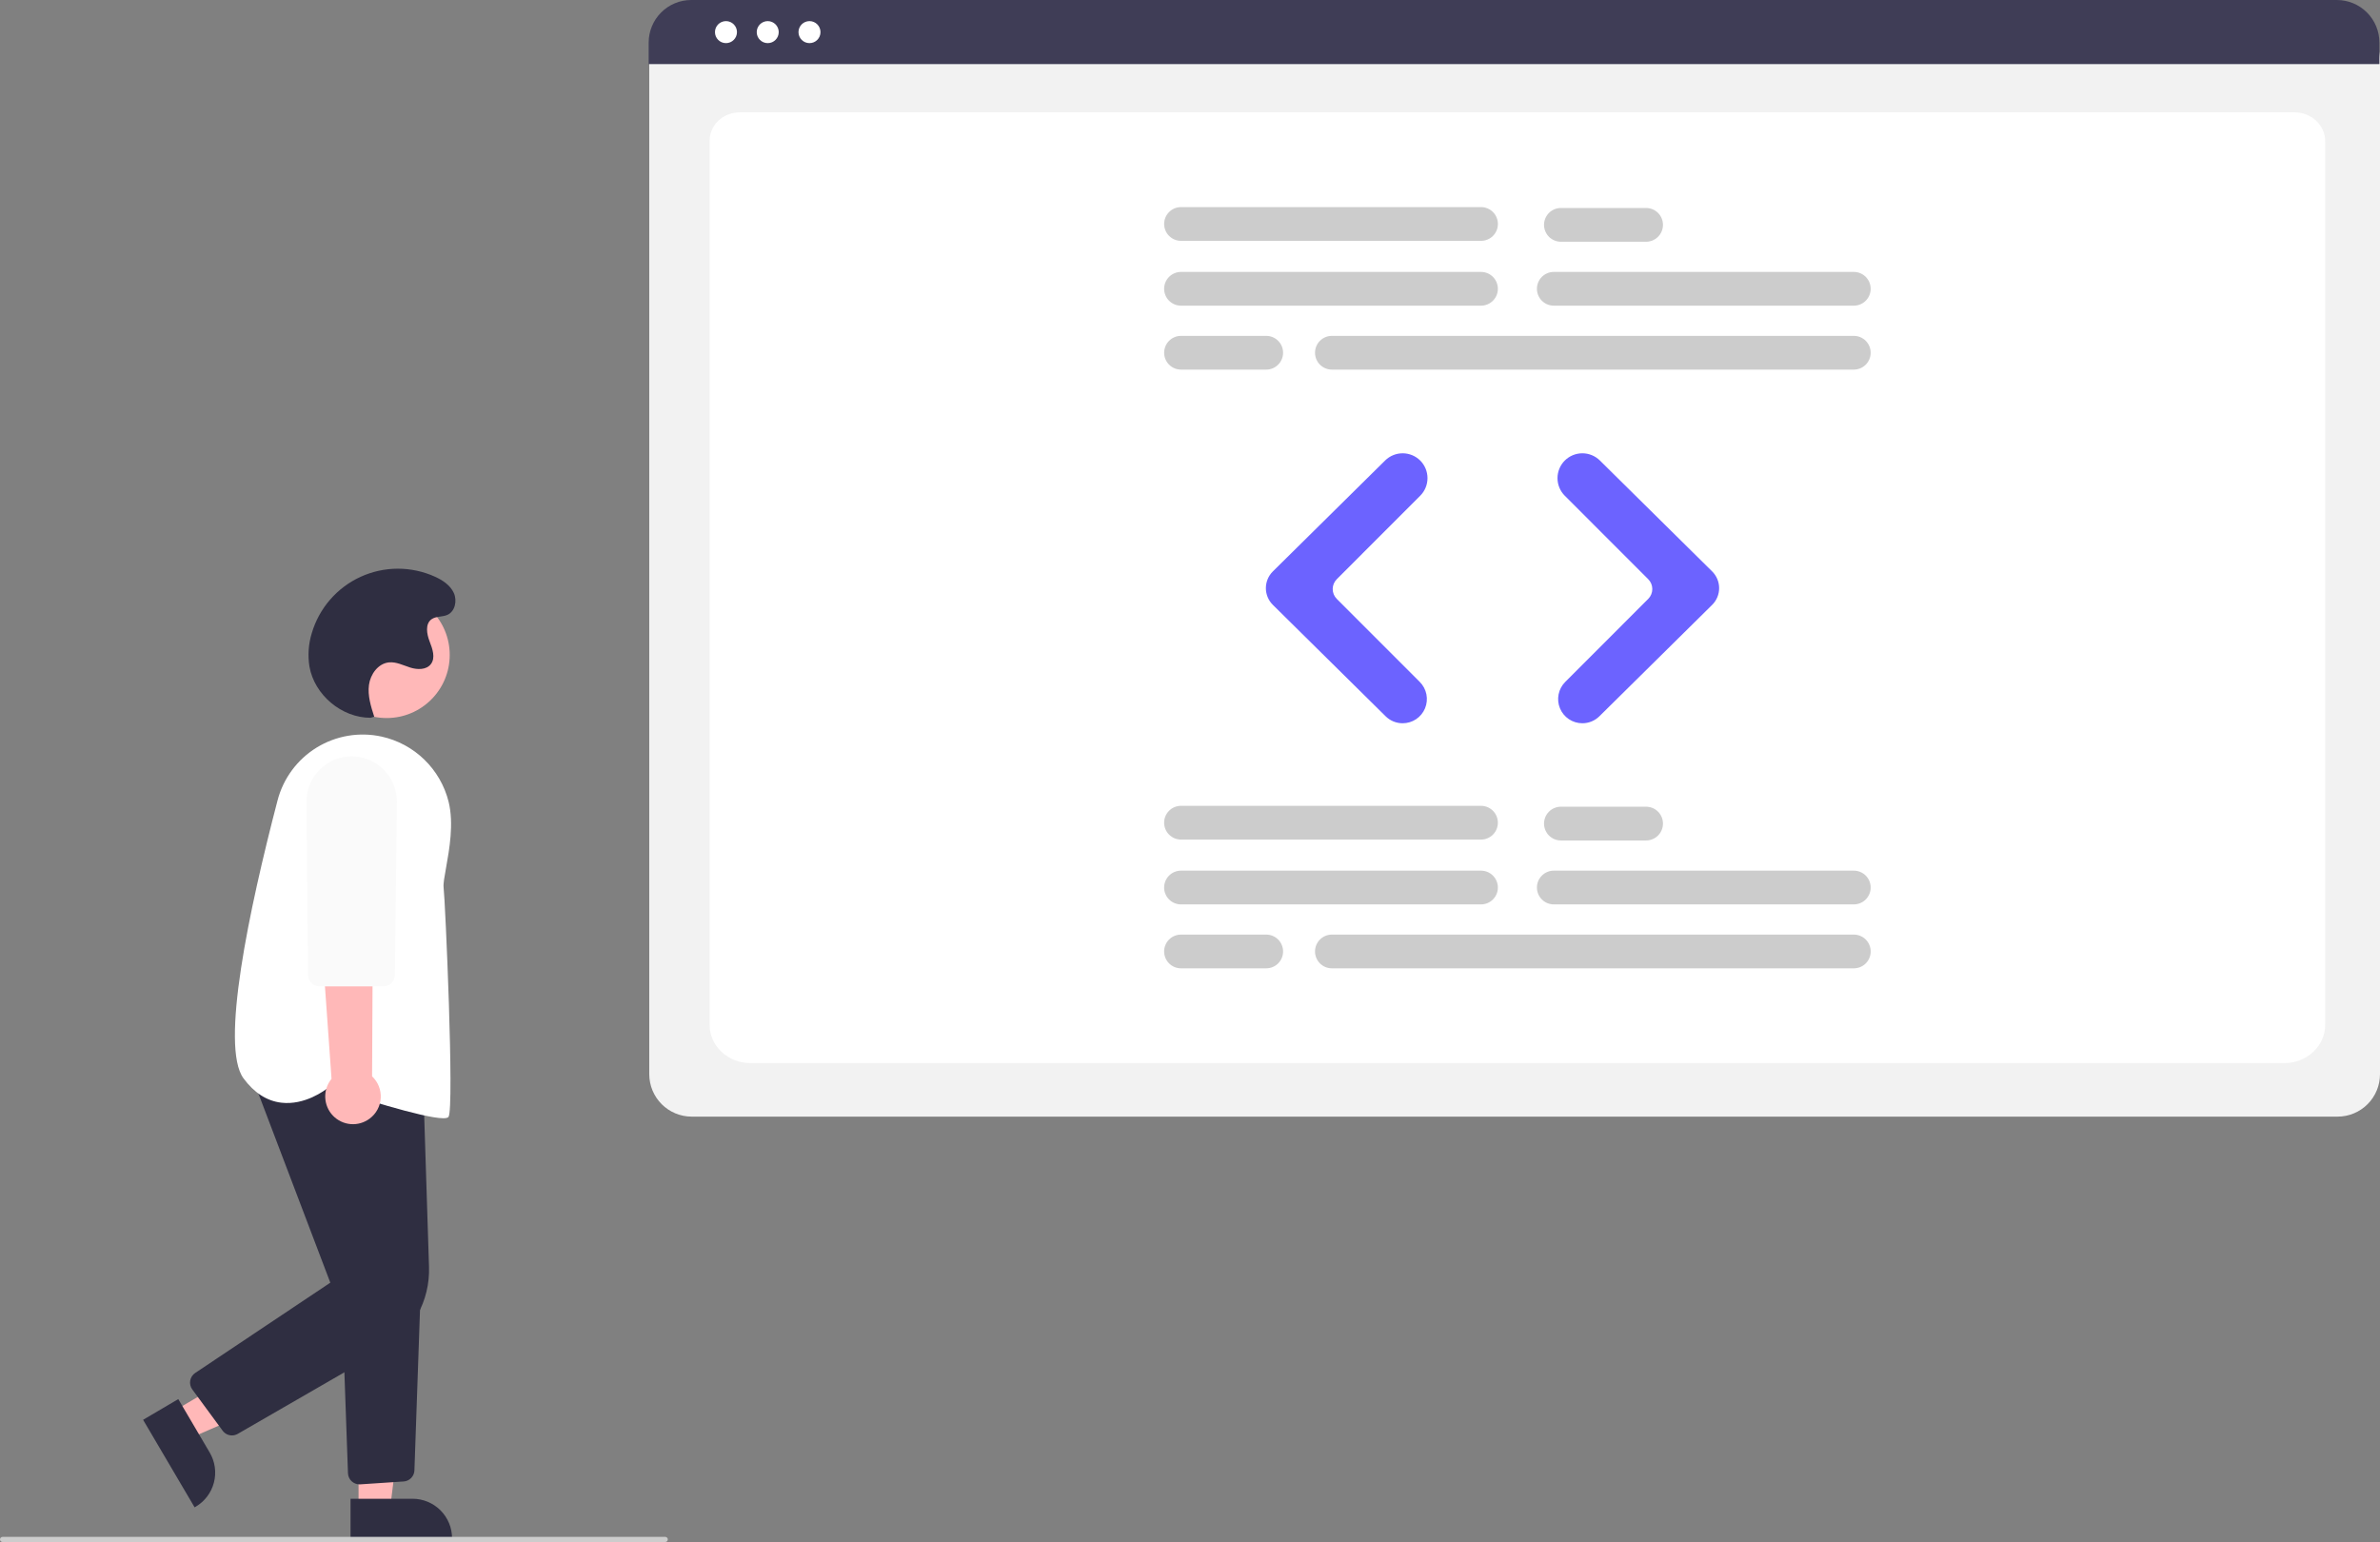 <svg width="500" height="324" viewBox="0 0 500 324" fill="none" xmlns="http://www.w3.org/2000/svg">
<rect x="0" y="0" width="500" height="324" fill="#808080" stroke="none"/>
<g clip-path="url(#clip0_331_1428)">
<path d="M81.227 150.873C88.546 150.873 94.48 144.936 94.48 137.612C94.48 130.288 88.546 124.351 81.227 124.351C73.908 124.351 67.974 130.288 67.974 137.612C67.974 144.936 73.908 150.873 81.227 150.873Z" fill="#FFB8B8"/>
<path d="M36.446 296.524L39.801 302.229L63.388 291.992L58.435 283.573L36.446 296.524Z" fill="#FFB8B8"/>
<path d="M37.452 293.974L44.06 305.208C44.613 306.148 44.976 307.188 45.127 308.269C45.279 309.349 45.216 310.449 44.943 311.505C44.669 312.561 44.191 313.553 43.534 314.424C42.878 315.295 42.056 316.028 41.117 316.581L40.884 316.718L30.064 298.325L37.452 293.974Z" fill="#2F2E41"/>
<path d="M75.327 317.075L81.943 317.075L85.09 291.543L75.326 291.543L75.327 317.075Z" fill="#FFB8B8"/>
<path d="M73.64 314.915L86.668 314.914C87.758 314.914 88.838 315.129 89.846 315.546C90.853 315.964 91.768 316.576 92.539 317.347C93.31 318.119 93.922 319.034 94.339 320.042C94.756 321.05 94.971 322.13 94.971 323.221V323.491L73.641 323.492L73.64 314.915Z" fill="#2F2E41"/>
<path d="M48.732 301.606C48.351 301.606 47.976 301.517 47.636 301.345C47.296 301.173 47.002 300.924 46.776 300.617L40.396 291.946C40.202 291.682 40.063 291.38 39.988 291.061C39.913 290.741 39.903 290.409 39.96 290.086C40.017 289.762 40.138 289.454 40.318 289.178C40.497 288.903 40.73 288.667 41.003 288.485L69.393 269.511L52.263 224.441L88.896 227.466L90.129 266.197C90.245 269.724 89.4 273.216 87.685 276.3C85.97 279.384 83.449 281.943 80.392 283.703L49.945 301.28C49.576 301.493 49.158 301.606 48.732 301.606Z" fill="#2F2E41"/>
<path d="M75.527 311.892C74.899 311.891 74.296 311.646 73.844 311.209C73.392 310.772 73.128 310.177 73.105 309.549L71.763 271.818L88.387 270.941L87.063 308.943C87.043 309.545 86.801 310.119 86.382 310.551C85.963 310.984 85.398 311.244 84.797 311.283L75.692 311.886C75.637 311.89 75.582 311.892 75.527 311.892Z" fill="#2F2E41"/>
<path d="M93.135 234.959C88.906 234.959 74.132 230.199 69.004 228.502C68.237 229.117 64.022 232.27 59.102 231.694C56.066 231.337 53.393 229.618 51.158 226.583C46.223 219.88 52.319 191.136 58.302 168.203C59.502 163.568 62.45 159.578 66.529 157.073C70.607 154.568 75.497 153.742 80.171 154.77C83.559 155.518 86.671 157.197 89.157 159.618C91.644 162.038 93.407 165.104 94.248 168.472C95.374 173.061 94.405 178.458 93.698 182.399C93.365 184.252 93.102 185.715 93.192 186.435C93.539 189.214 95.468 232.81 94.228 234.671C94.096 234.87 93.714 234.959 93.135 234.959Z" fill="white"/>
<path d="M77.662 235.037C78.342 234.53 78.902 233.881 79.304 233.134C79.706 232.388 79.939 231.562 79.988 230.716C80.036 229.869 79.898 229.022 79.584 228.235C79.27 227.447 78.788 226.738 78.17 226.157L78.432 173.329L65.997 175.401L69.65 226.678C68.744 227.78 68.273 229.178 68.328 230.604C68.382 232.031 68.958 233.388 69.945 234.418C70.933 235.448 72.264 236.08 73.686 236.194C75.108 236.308 76.523 235.896 77.662 235.037Z" fill="#FFB8B8"/>
<path d="M80.538 207.255H67.145C66.505 207.253 65.892 207 65.438 206.549C64.983 206.099 64.724 205.488 64.716 204.848L64.388 168.515C64.376 167.259 64.614 166.013 65.087 164.849C65.56 163.685 66.259 162.627 67.143 161.735C68.027 160.843 69.08 160.136 70.239 159.653C71.398 159.171 72.642 158.923 73.897 158.925C75.153 158.926 76.396 159.177 77.554 159.662C78.712 160.147 79.763 160.857 80.645 161.751C81.527 162.645 82.223 163.706 82.693 164.871C83.163 166.036 83.398 167.282 83.383 168.538L82.966 204.854C82.957 205.492 82.697 206.102 82.243 206.551C81.789 207 81.177 207.253 80.538 207.255Z" fill="#FAFAFA"/>
<path d="M77.853 150.818C71.785 150.829 66.06 146.03 65.009 140.05C64.632 137.701 64.802 135.296 65.505 133.023C66.268 130.436 67.576 128.042 69.342 126.004C71.108 123.965 73.29 122.329 75.741 121.206C78.192 120.083 80.856 119.498 83.552 119.492C86.248 119.486 88.914 120.058 91.37 121.171C92.994 121.906 94.593 122.961 95.336 124.582C96.079 126.202 95.614 128.466 93.988 129.196C92.925 129.672 91.592 129.438 90.649 130.122C89.295 131.104 89.644 133.195 90.248 134.755C90.853 136.315 91.537 138.204 90.523 139.535C89.579 140.775 87.691 140.737 86.204 140.27C84.717 139.803 83.25 139.021 81.699 139.18C79.438 139.412 77.813 141.662 77.513 143.917C77.212 146.171 77.92 148.425 78.619 150.589L77.853 150.818Z" fill="#2F2E41"/>
<path d="M139.755 324H0.54C0.396 324 0.259 323.943 0.158 323.842C0.057 323.74 0 323.603 0 323.46C0 323.317 0.057 323.179 0.158 323.078C0.259 322.977 0.396 322.92 0.54 322.92H139.755C139.898 322.92 140.035 322.977 140.137 323.078C140.238 323.179 140.295 323.317 140.295 323.46C140.295 323.603 140.238 323.74 140.137 323.842C140.035 323.943 139.898 324 139.755 324Z" fill="#CCCCCC"/>
<path d="M491.097 234.622H145.304C142.943 234.62 140.68 233.68 139.011 232.01C137.342 230.34 136.403 228.076 136.4 225.714V12.361C136.402 10.63 137.09 8.971 138.313 7.748C139.536 6.524 141.194 5.836 142.923 5.834H493.365C495.124 5.836 496.81 6.536 498.054 7.781C499.298 9.026 499.998 10.713 500 12.474V225.714C499.997 228.076 499.058 230.34 497.389 232.01C495.72 233.68 493.457 234.62 491.097 234.622Z" fill="#F2F2F2"/>
<path d="M479.917 223.375H157.647C152.922 223.375 149.079 219.774 149.079 215.348V29.557C149.079 26.274 151.927 23.604 155.428 23.604H482.03C485.589 23.604 488.484 26.318 488.484 29.655V215.348C488.484 219.774 484.641 223.375 479.917 223.375Z" fill="white"/>
<path d="M499.876 13.471H136.275V8.936C136.279 6.566 137.222 4.294 138.897 2.619C140.572 0.944 142.843 0.002 145.211 0H490.94C493.309 0.002 495.579 0.944 497.255 2.619C498.93 4.294 499.873 6.566 499.876 8.936V13.471Z" fill="#3F3D56"/>
<path d="M152.515 9.062C153.791 9.062 154.826 8.027 154.826 6.749C154.826 5.472 153.791 4.437 152.515 4.437C151.238 4.437 150.204 5.472 150.204 6.749C150.204 8.027 151.238 9.062 152.515 9.062Z" fill="white"/>
<path d="M161.288 9.062C162.564 9.062 163.599 8.027 163.599 6.749C163.599 5.472 162.564 4.437 161.288 4.437C160.011 4.437 158.977 5.472 158.977 6.749C158.977 8.027 160.011 9.062 161.288 9.062Z" fill="white"/>
<path d="M170.061 9.062C171.338 9.062 172.373 8.027 172.373 6.749C172.373 5.472 171.338 4.437 170.061 4.437C168.785 4.437 167.75 5.472 167.75 6.749C167.75 8.027 168.785 9.062 170.061 9.062Z" fill="white"/>
<path d="M311.136 64.226H248.107C247.167 64.226 246.266 63.853 245.602 63.188C244.937 62.523 244.564 61.621 244.564 60.681C244.564 59.741 244.937 58.839 245.602 58.174C246.266 57.509 247.167 57.136 248.107 57.136H311.136C312.076 57.136 312.977 57.509 313.641 58.174C314.306 58.839 314.679 59.741 314.679 60.681C314.679 61.621 314.306 62.523 313.641 63.188C312.977 63.853 312.076 64.226 311.136 64.226Z" fill="#CCCCCC"/>
<path d="M389.456 64.226H326.427C325.487 64.226 324.586 63.853 323.922 63.188C323.257 62.523 322.884 61.621 322.884 60.681C322.884 59.741 323.257 58.839 323.922 58.174C324.586 57.509 325.487 57.136 326.427 57.136H389.456C390.396 57.136 391.297 57.509 391.961 58.174C392.626 58.839 392.999 59.741 392.999 60.681C392.999 61.621 392.626 62.523 391.961 63.188C391.297 63.853 390.396 64.226 389.456 64.226Z" fill="#CCCCCC"/>
<path d="M389.456 77.661H279.808C278.868 77.661 277.967 77.287 277.302 76.622C276.638 75.957 276.265 75.056 276.265 74.115C276.265 73.175 276.638 72.273 277.302 71.609C277.967 70.944 278.868 70.57 279.808 70.57H389.456C390.396 70.57 391.297 70.944 391.961 71.609C392.626 72.273 392.999 73.175 392.999 74.115C392.999 75.056 392.626 75.957 391.961 76.622C391.297 77.287 390.396 77.661 389.456 77.661Z" fill="#CCCCCC"/>
<path d="M311.136 50.605H248.107C247.168 50.604 246.268 50.23 245.605 49.565C244.941 48.9 244.568 47.999 244.568 47.06C244.568 46.12 244.941 45.219 245.605 44.555C246.268 43.89 247.168 43.516 248.107 43.515H311.136C311.602 43.514 312.063 43.605 312.493 43.783C312.924 43.961 313.315 44.222 313.644 44.551C313.974 44.881 314.235 45.272 314.413 45.702C314.592 46.133 314.684 46.594 314.684 47.06C314.684 47.526 314.592 47.987 314.413 48.418C314.235 48.848 313.974 49.239 313.644 49.568C313.315 49.898 312.924 50.159 312.493 50.337C312.063 50.514 311.602 50.606 311.136 50.605Z" fill="#CCCCCC"/>
<path d="M345.82 50.792H327.919C326.979 50.792 326.078 50.418 325.413 49.753C324.749 49.088 324.375 48.187 324.375 47.246C324.375 46.306 324.749 45.404 325.413 44.739C326.078 44.075 326.979 43.701 327.919 43.701H345.82C346.76 43.701 347.661 44.075 348.326 44.739C348.99 45.404 349.363 46.306 349.363 47.246C349.363 48.187 348.99 49.088 348.326 49.753C347.661 50.418 346.76 50.792 345.82 50.792Z" fill="#CCCCCC"/>
<path d="M266.009 77.661H248.107C247.168 77.66 246.268 77.286 245.605 76.621C244.941 75.956 244.568 75.055 244.568 74.115C244.568 73.176 244.941 72.275 245.605 71.61C246.268 70.945 247.168 70.572 248.107 70.57H266.009C266.474 70.57 266.936 70.661 267.366 70.839C267.796 71.017 268.187 71.278 268.517 71.607C268.846 71.936 269.108 72.327 269.286 72.758C269.464 73.188 269.556 73.65 269.556 74.115C269.556 74.582 269.464 75.043 269.286 75.473C269.108 75.904 268.846 76.295 268.517 76.624C268.187 76.953 267.796 77.214 267.366 77.392C266.936 77.57 266.474 77.661 266.009 77.661Z" fill="#CCCCCC"/>
<path d="M311.136 190.029H248.107C247.167 190.029 246.266 189.655 245.602 188.991C244.937 188.326 244.564 187.424 244.564 186.484C244.564 185.543 244.937 184.642 245.602 183.977C246.266 183.312 247.167 182.938 248.107 182.938H311.136C311.601 182.938 312.062 183.03 312.492 183.208C312.922 183.387 313.312 183.648 313.641 183.977C313.97 184.306 314.231 184.697 314.409 185.127C314.587 185.557 314.679 186.018 314.679 186.484C314.679 186.949 314.587 187.41 314.409 187.84C314.231 188.271 313.97 188.661 313.641 188.991C313.312 189.32 312.922 189.581 312.492 189.759C312.062 189.937 311.601 190.029 311.136 190.029Z" fill="#CCCCCC"/>
<path d="M389.456 190.029H326.427C325.487 190.029 324.586 189.655 323.922 188.991C323.257 188.326 322.884 187.424 322.884 186.484C322.884 185.543 323.257 184.642 323.922 183.977C324.586 183.312 325.487 182.938 326.427 182.938H389.456C389.921 182.938 390.382 183.03 390.812 183.208C391.242 183.387 391.632 183.648 391.961 183.977C392.29 184.306 392.551 184.697 392.729 185.127C392.907 185.557 392.999 186.018 392.999 186.484C392.999 186.949 392.907 187.41 392.729 187.84C392.551 188.271 392.29 188.661 391.961 188.991C391.632 189.32 391.242 189.581 390.812 189.759C390.382 189.937 389.921 190.029 389.456 190.029Z" fill="#CCCCCC"/>
<path d="M389.456 203.463H279.808C278.868 203.463 277.967 203.09 277.302 202.425C276.638 201.76 276.265 200.858 276.265 199.918C276.265 198.978 276.638 198.076 277.302 197.411C277.967 196.747 278.868 196.373 279.808 196.373H389.456C389.921 196.372 390.383 196.464 390.813 196.642C391.243 196.82 391.635 197.081 391.964 197.41C392.293 197.739 392.555 198.13 392.733 198.561C392.911 198.991 393.003 199.452 393.003 199.918C393.003 200.384 392.911 200.846 392.733 201.276C392.555 201.706 392.293 202.097 391.964 202.427C391.635 202.756 391.243 203.017 390.813 203.195C390.383 203.373 389.921 203.464 389.456 203.463Z" fill="#CCCCCC"/>
<path d="M311.136 176.408H248.107C247.167 176.408 246.266 176.034 245.602 175.369C244.937 174.705 244.564 173.803 244.564 172.863C244.564 171.922 244.937 171.021 245.602 170.356C246.266 169.691 247.167 169.317 248.107 169.317H311.136C312.076 169.317 312.977 169.691 313.641 170.356C314.306 171.021 314.679 171.922 314.679 172.863C314.679 173.803 314.306 174.705 313.641 175.369C312.977 176.034 312.076 176.408 311.136 176.408Z" fill="#CCCCCC"/>
<path d="M345.82 176.594H327.919C326.979 176.594 326.078 176.221 325.413 175.556C324.749 174.891 324.375 173.989 324.375 173.049C324.375 172.109 324.749 171.207 325.413 170.542C326.078 169.877 326.979 169.504 327.919 169.504H345.82C346.76 169.504 347.661 169.877 348.326 170.542C348.99 171.207 349.363 172.109 349.363 173.049C349.363 173.989 348.99 174.891 348.326 175.556C347.661 176.221 346.76 176.594 345.82 176.594Z" fill="#CCCCCC"/>
<path d="M266.009 203.463H248.107C247.167 203.463 246.266 203.09 245.602 202.425C244.937 201.76 244.564 200.858 244.564 199.918C244.564 198.978 244.937 198.076 245.602 197.411C246.266 196.747 247.167 196.373 248.107 196.373H266.009C266.474 196.372 266.936 196.464 267.366 196.642C267.796 196.82 268.187 197.081 268.517 197.41C268.846 197.739 269.108 198.13 269.286 198.561C269.464 198.991 269.556 199.452 269.556 199.918C269.556 200.384 269.464 200.846 269.286 201.276C269.108 201.706 268.846 202.097 268.517 202.427C268.187 202.756 267.796 203.017 267.366 203.195C266.936 203.373 266.474 203.464 266.009 203.463Z" fill="#CCCCCC"/>
<path d="M294.675 151.968C293.337 151.971 292.053 151.445 291.101 150.505L267.408 127.094C266.943 126.634 266.573 126.087 266.321 125.483C266.069 124.88 265.939 124.232 265.939 123.578C265.939 122.924 266.069 122.277 266.321 121.673C266.573 121.069 266.943 120.522 267.408 120.062L291.005 96.746C291.988 95.779 293.312 95.24 294.691 95.244C296.069 95.249 297.39 95.797 298.367 96.769C299.345 97.75 299.894 99.079 299.894 100.464C299.894 101.85 299.345 103.178 298.367 104.159L280.832 121.705C280.286 122.253 279.979 122.995 279.979 123.769C279.979 124.543 280.286 125.285 280.832 125.833L298.272 143.284C298.984 143.995 299.469 144.902 299.666 145.889C299.863 146.876 299.762 147.9 299.377 148.83C298.991 149.76 298.339 150.555 297.502 151.113C296.665 151.672 295.681 151.969 294.675 151.968Z" fill="#6C63FF"/>
<path d="M332.428 151.968C331.422 151.969 330.438 151.672 329.601 151.113C328.764 150.555 328.111 149.76 327.726 148.83C327.341 147.9 327.24 146.876 327.437 145.889C327.633 144.902 328.119 143.995 328.831 143.284L346.27 125.833C346.817 125.286 347.123 124.543 347.123 123.769C347.123 122.995 346.817 122.253 346.27 121.705L328.736 104.159C328.251 103.674 327.866 103.098 327.604 102.464C327.341 101.83 327.206 101.15 327.206 100.464C327.206 99.778 327.341 99.099 327.604 98.465C327.866 97.831 328.251 97.255 328.736 96.769C329.713 95.797 331.034 95.249 332.412 95.244C333.79 95.24 335.115 95.78 336.098 96.746L359.695 120.062C360.16 120.522 360.529 121.07 360.781 121.673C361.033 122.277 361.163 122.924 361.163 123.578C361.163 124.232 361.033 124.88 360.781 125.483C360.529 126.087 360.16 126.634 359.695 127.094L336.002 150.505C335.05 151.445 333.765 151.971 332.428 151.968Z" fill="#6C63FF"/>
</g>
<defs>
<clipPath id="clip0_331_1428">
<rect width="500" height="324" fill="white"/>
</clipPath>
</defs>
</svg>
